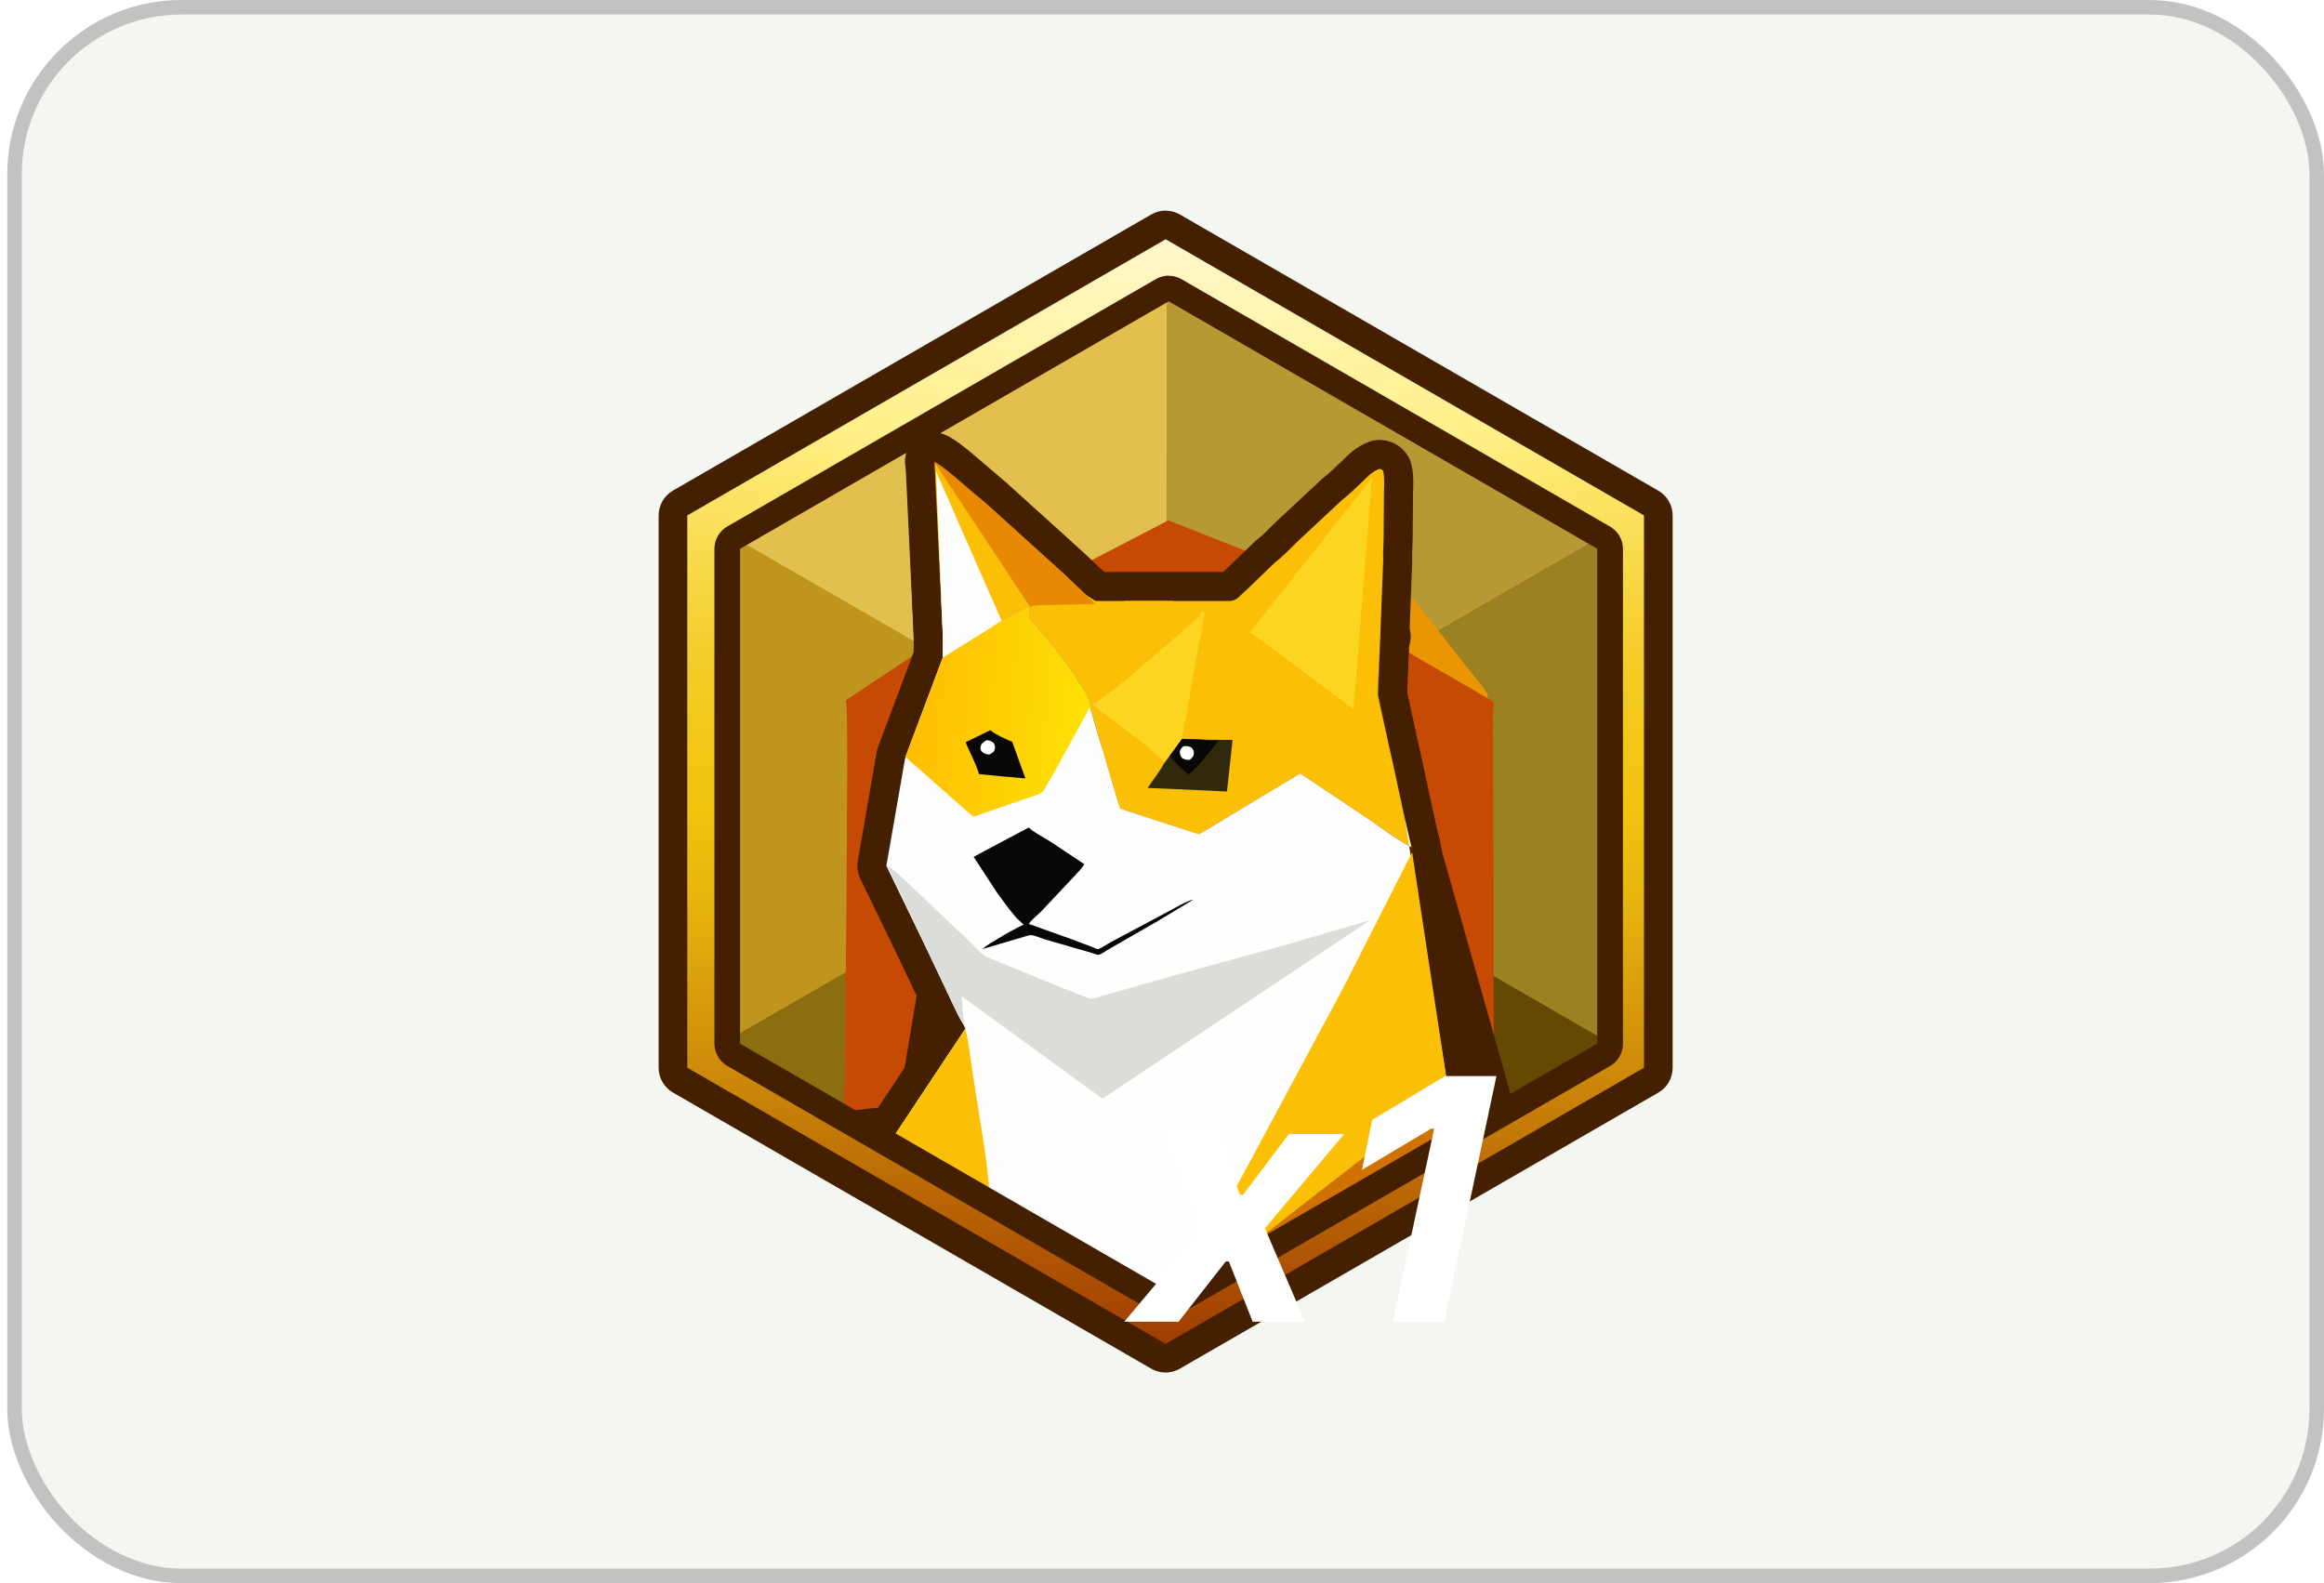 <svg width="160" height="109" viewBox="0 0 160 109" fill="none" xmlns="http://www.w3.org/2000/svg">
<rect x="1" y="0.5" width="158.5" height="108" rx="11.5" fill="#F4F6F1"/>
<rect x="1" y="0.5" width="158.5" height="108" rx="11.5" stroke="#C2C2C2"/>
<path d="M80.348 15.14L114.712 34.98V74.66L80.348 94.5L45.984 74.66V34.98L80.348 15.14Z" fill="url(#paint0_linear_68_5057)"/>
<path d="M80.311 18.98L80.311 54.18L49.825 36.58L80.311 18.98Z" fill="#E2C04F"/>
<path d="M80.311 54.18L49.825 71.78V36.58L80.311 54.18Z" fill="#BF951E"/>
<path d="M80.311 54.18L80.311 89.38L49.825 71.78L80.311 54.18Z" fill="#8A6E10"/>
<path d="M80.311 18.98L110.796 36.58L80.311 54.18V18.98Z" fill="#B69932"/>
<path d="M80.311 54.18L110.796 71.78L80.311 89.38V54.18Z" fill="#634902"/>
<path d="M80.311 54.18L110.796 36.58V71.78L80.311 54.18Z" fill="#9B8122"/>
<path d="M95.228 38.576C95.482 38.776 95.635 39.075 95.822 39.335L96.78 40.595L101.5 46.572C101.793 46.962 102.257 47.433 102.437 47.885L102.41 47.984L102.472 48.107L97.775 45.395L95.95 44.313C95.648 44.14 95.352 43.94 95.029 43.809L95.228 38.576Z" fill="#EB9503"/>
<path d="M80.431 35.829L87.783 38.723L85.707 40.688C85.329 41.047 84.899 41.55 84.445 41.792C84.065 41.995 83.383 42.133 82.952 42.138L82.684 42.122L75.418 41.578L73.282 39.548L80.431 35.829Z" fill="#C64904"/>
<path d="M64.906 43.783L64.905 45.287L62.335 52.114L61.815 55.188L61.199 58.344C61.15 58.584 60.94 59.219 60.984 59.441C60.994 59.493 61.039 59.531 61.066 59.575L61.902 61.33L64.078 65.924L65.608 69.167C65.833 69.619 66.051 70.125 66.338 70.539L66.451 70.85L61.554 78.221C60.996 78.215 58.447 78.402 58.117 78.697L58.034 78.574L58.146 74.784L58.157 74.705L58.284 61.498L58.331 52.548L58.317 49.851C58.309 49.322 58.325 48.775 58.236 48.252L58.262 48.195L64.906 43.783Z" fill="#C64904"/>
<path d="M95.03 43.809C95.352 43.94 95.649 44.14 95.95 44.314L97.775 45.395L102.472 48.107L102.818 48.344L102.844 48.423C102.777 48.957 102.798 49.509 102.796 50.047L102.797 52.691L102.832 61.07L102.851 74.346L102.853 75.445L102.848 77.772L102.84 78.439L102.766 78.812L99.675 75.193C99.514 74.568 99.455 73.898 99.368 73.259L98.98 70.595L97.22 58.678C97.222 58.553 97.2 58.453 97.175 58.333C96.962 57.718 96.855 57.002 96.714 56.363L95.868 52.439L95.142 49.179C95.049 48.746 94.904 48.27 94.869 47.832C94.828 47.315 94.892 46.766 94.919 46.248L95.03 43.809Z" fill="#C64904"/>
<path d="M61.904 77.284C61.795 77.243 61.681 77.222 61.565 77.221C61.227 77.217 60.404 77.267 59.64 77.352C59.253 77.395 58.853 77.45 58.518 77.517C58.352 77.55 58.181 77.591 58.026 77.641C57.912 77.678 57.659 77.765 57.45 77.953C57.206 78.172 57.084 78.496 57.125 78.822C57.166 79.147 57.363 79.432 57.654 79.584L63.616 82.699L63.636 82.709L73.443 87.558L73.444 87.558L77.414 89.526L77.414 89.526L77.421 89.529L79.032 90.314C79.043 90.319 79.054 90.324 79.065 90.329C79.09 90.34 79.119 90.354 79.153 90.369C79.364 90.467 79.743 90.642 80.14 90.702C80.607 90.773 81.061 90.506 81.226 90.062C81.391 89.619 81.223 89.121 80.823 88.868L68.645 81.175C68.635 81.169 68.625 81.163 68.614 81.156L64.478 78.75L64.476 78.748L62.992 77.875C62.954 77.852 62.907 77.822 62.854 77.789C62.621 77.643 62.261 77.417 61.904 77.284ZM58.612 79.555C58.612 79.555 58.617 79.553 58.628 79.549C58.618 79.553 58.613 79.555 58.612 79.555Z" fill="#D07202" stroke="#441F00" stroke-width="2" stroke-linejoin="round"/>
<path d="M69.844 43.452C69.934 43.396 70.025 43.339 70.117 43.284C70.155 43.335 70.192 43.382 70.224 43.421C70.292 43.502 70.39 43.612 70.432 43.657C70.441 43.667 70.447 43.674 70.449 43.677C70.45 43.677 70.45 43.677 70.45 43.678L71.365 44.726C72.165 45.683 72.885 46.693 73.557 47.76L73.557 47.76C73.587 47.807 73.616 47.853 73.645 47.898C73.752 48.066 73.85 48.22 73.934 48.385C73.985 48.483 74.015 48.558 74.031 48.61C74.034 48.621 74.037 48.63 74.038 48.636C74.032 48.749 74.046 48.861 74.078 48.969L76.138 55.962C76.231 56.278 76.475 56.528 76.788 56.63L82.251 58.403C82.527 58.492 82.828 58.458 83.076 58.309L89.488 54.446L93.6 57.195C93.6 57.195 93.6 57.195 93.6 57.195C93.6 57.195 93.6 57.195 93.6 57.195C93.841 57.357 94.098 57.537 94.367 57.724C95.094 58.233 95.905 58.8 96.714 59.22C97.077 59.409 97.518 59.357 97.828 59.09C98.138 58.823 98.253 58.394 98.12 58.007C97.991 57.633 97.913 57.243 97.825 56.795C97.784 56.593 97.742 56.379 97.691 56.15C97.691 56.149 97.691 56.148 97.691 56.148L96.846 52.228L96.844 52.221L96.12 48.97C96.119 48.968 96.119 48.967 96.119 48.965C96.077 48.772 96.038 48.609 96.002 48.464C95.936 48.192 95.885 47.982 95.866 47.751C95.841 47.444 95.862 47.144 95.888 46.774C95.898 46.629 95.909 46.473 95.918 46.301L95.918 46.301L95.918 46.294L96.029 43.854L96.029 43.854L96.029 43.847L96.228 38.614C96.229 38.586 96.228 38.557 96.227 38.529C96.214 38.25 96.225 38.01 96.238 37.729C96.246 37.544 96.255 37.342 96.259 37.099L96.259 37.099L96.259 37.092L96.281 34.054L96.281 34.05C96.281 33.94 96.285 33.821 96.29 33.682L96.29 33.678C96.294 33.545 96.299 33.394 96.299 33.242C96.301 32.941 96.288 32.571 96.2 32.206C96.165 32.062 96.098 31.927 96.005 31.811C96.003 31.809 96.001 31.806 95.998 31.803C95.981 31.781 95.944 31.735 95.911 31.698C95.863 31.645 95.773 31.551 95.635 31.468C95.495 31.383 95.365 31.346 95.283 31.328C95.221 31.314 95.156 31.304 95.124 31.299L95.116 31.298C94.953 31.273 94.786 31.289 94.631 31.344C93.946 31.587 93.455 32.085 93.144 32.4C93.09 32.454 93.041 32.503 92.998 32.545L92.998 32.545C92.574 32.952 92.173 33.326 91.749 33.665C91.728 33.681 91.709 33.697 91.69 33.715L88.635 36.564L88.624 36.574C88.46 36.732 88.309 36.882 88.166 37.025C87.821 37.369 87.519 37.669 87.182 37.924C87.15 37.948 87.119 37.974 87.09 38.002L84.621 40.38H75.714L73.546 39.01L65.02 31.082C64.722 30.806 64.287 30.737 63.918 30.908C63.549 31.079 63.321 31.456 63.34 31.862L63.907 43.807L63.906 45.286C63.906 45.65 64.102 45.984 64.42 46.161C64.737 46.337 65.126 46.328 65.434 46.136L68.632 44.147C68.762 44.068 68.9 43.972 69.006 43.899C69.038 43.877 69.068 43.856 69.093 43.839C69.19 43.773 69.261 43.729 69.318 43.698C69.423 43.668 69.584 43.613 69.752 43.509L69.753 43.509C69.783 43.49 69.814 43.471 69.844 43.452Z" fill="#FBBF05" stroke="#441F00" stroke-width="2" stroke-linejoin="round"/>
<path d="M81.407 49.873C81.076 49.861 80.761 50.013 80.565 50.28L79.708 51.446L79.708 51.446L79.366 51.911C79.337 51.95 79.312 51.99 79.289 52.032C79.08 52.423 78.821 52.785 78.528 53.196C78.418 53.349 78.305 53.508 78.187 53.678C77.98 53.977 77.951 54.365 78.112 54.691C78.274 55.017 78.6 55.23 78.963 55.246L84.427 55.494C84.954 55.518 85.409 55.129 85.466 54.604L85.855 51.057C85.886 50.776 85.797 50.495 85.609 50.284C85.422 50.072 85.153 49.95 84.871 49.948L82.897 49.929L81.407 49.873Z" fill="#30290B" stroke="#441F00" stroke-width="2" stroke-linejoin="round"/>
<path d="M81.408 49.873C81.077 49.861 80.761 50.013 80.565 50.28L79.708 51.446C79.419 51.84 79.456 52.384 79.796 52.735L79.981 52.926C80.359 53.371 80.761 53.743 81.189 54.091C81.533 54.37 82.02 54.39 82.385 54.139C82.921 53.772 83.321 53.285 83.624 52.917C83.656 52.878 83.688 52.84 83.718 52.804L83.718 52.804C83.761 52.752 83.806 52.698 83.852 52.644C84.125 52.317 84.437 51.944 84.708 51.541C84.915 51.235 84.936 50.839 84.761 50.512C84.587 50.185 84.247 49.982 83.877 49.983C83.787 49.983 83.687 49.988 83.61 49.992L83.603 49.992L83.602 49.992C83.514 49.996 83.439 50 83.366 50.002C83.316 50.003 83.278 50.002 83.249 50.001C83.142 49.958 83.028 49.933 82.911 49.929L81.408 49.873ZM83.198 49.997C83.198 49.997 83.2 49.997 83.204 49.998C83.2 49.998 83.198 49.997 83.198 49.997Z" fill="#080706" stroke="#441F00" stroke-width="2" stroke-linejoin="round"/>
<path d="M80.791 50.652C80.98 50.47 81.234 50.37 81.496 50.373C81.501 50.373 81.507 50.373 81.517 50.373C81.582 50.373 81.764 50.372 81.926 50.395C82.137 50.425 82.461 50.51 82.743 50.779L80.791 50.652ZM80.791 50.652C80.789 50.653 80.786 50.656 80.782 50.66C80.709 50.721 80.266 51.097 80.231 51.715L80.231 51.715C80.219 51.923 80.253 52.13 80.315 52.312C80.375 52.488 80.49 52.723 80.707 52.917L80.707 52.917C81.151 53.315 81.696 53.327 81.936 53.32C82.17 53.313 82.394 53.224 82.569 53.069C82.572 53.067 82.576 53.064 82.582 53.059C82.674 52.986 83.146 52.605 83.188 51.968L83.188 51.968M80.791 50.652L83.188 51.968M83.188 51.968C83.198 51.824 83.198 51.614 83.125 51.382M83.188 51.968L83.125 51.382M81.193 51.836L81.23 51.838C81.228 51.816 81.228 51.793 81.229 51.772C81.233 51.708 81.25 51.654 81.276 51.606L81.262 51.591C81.255 51.605 81.248 51.62 81.241 51.636C81.223 51.678 81.209 51.724 81.201 51.77C81.201 51.77 81.201 51.77 81.201 51.77L81.193 51.836ZM81.193 51.836C81.193 51.836 81.193 51.835 81.193 51.835L81.193 51.836ZM83.125 51.382C83.046 51.134 82.907 50.936 82.743 50.779L83.125 51.382ZM81.472 52.24L81.471 52.309C81.437 52.289 81.4 52.261 81.362 52.226C81.362 52.226 81.362 52.226 81.362 52.226C81.356 52.221 81.35 52.214 81.344 52.207C81.344 52.207 81.344 52.207 81.344 52.207C81.303 52.163 81.251 52.088 81.218 51.986C81.194 51.909 81.192 51.851 81.193 51.836L81.23 51.839C81.24 51.96 81.29 52.097 81.374 52.173C81.382 52.179 81.389 52.185 81.396 52.191C81.396 52.191 81.396 52.191 81.396 52.191C81.42 52.21 81.446 52.226 81.472 52.24ZM81.193 51.835C81.193 51.833 81.193 51.832 81.193 51.832L81.193 51.835ZM82.159 52.076L82.145 52.062C82.17 52.015 82.186 51.962 82.19 51.902C82.192 51.876 82.193 51.851 82.193 51.827L82.228 51.828C82.226 51.853 82.223 51.878 82.218 51.904C82.218 51.904 82.218 51.904 82.218 51.904C82.211 51.942 82.2 51.981 82.185 52.02C82.176 52.04 82.168 52.059 82.159 52.076ZM82.228 51.828L82.193 51.827C82.191 51.699 82.156 51.601 82.053 51.503C82.038 51.489 82.023 51.477 82.008 51.466L82.042 51.428C82.058 51.442 82.072 51.456 82.085 51.469L82.053 51.503L82.085 51.469C82.168 51.558 82.198 51.638 82.207 51.665C82.221 51.703 82.232 51.755 82.228 51.828ZM82.042 51.428L82.008 51.466C81.969 51.439 81.926 51.419 81.88 51.406L81.878 51.33C81.915 51.342 81.977 51.369 82.042 51.428Z" fill="#FEFEFE" stroke="#441F00" stroke-width="2" stroke-linejoin="round"/>
<path d="M70.072 42.321C70.329 42.71 70.82 42.87 71.256 42.707C71.255 42.707 71.288 42.696 71.371 42.685C71.45 42.675 71.548 42.668 71.665 42.664C71.782 42.661 71.904 42.661 72.034 42.661C72.043 42.661 72.053 42.661 72.063 42.661C72.178 42.662 72.306 42.662 72.422 42.659C72.422 42.659 72.422 42.659 72.423 42.659L75.447 42.578C75.851 42.567 76.209 42.314 76.353 41.936C76.498 41.559 76.402 41.132 76.109 40.853L73.973 38.823L73.955 38.806L68.678 34.031C68.671 34.024 68.664 34.018 68.657 34.012L66.241 31.948C66.233 31.941 66.225 31.934 66.216 31.927C66.166 31.887 66.112 31.843 66.055 31.797C65.712 31.517 65.254 31.145 64.76 30.891C64.356 30.683 63.862 30.774 63.558 31.113C63.255 31.451 63.218 31.952 63.468 32.331L70.072 42.321Z" fill="#E78A02" stroke="#441F00" stroke-width="2" stroke-linejoin="round"/>
<path d="M63.445 32.5L63.907 43.804L63.906 45.286C63.906 45.65 64.103 45.984 64.42 46.161C64.737 46.337 65.126 46.328 65.434 46.136L68.632 44.147C68.762 44.068 68.901 43.972 69.006 43.899C69.039 43.877 69.068 43.856 69.093 43.84C69.225 43.75 69.308 43.7 69.374 43.671C69.876 43.448 70.104 42.86 69.883 42.355L65.36 32.057C65.167 31.616 64.687 31.376 64.219 31.485C63.751 31.593 63.425 32.019 63.445 32.5Z" fill="#FEFEFE" stroke="#441F00" stroke-width="2" stroke-linejoin="round"/>
<path d="M82.746 41.124C82.271 41.095 81.843 41.405 81.72 41.861C81.689 41.89 81.654 41.92 81.613 41.954C81.607 41.959 81.601 41.965 81.594 41.97C81.558 42.001 81.515 42.037 81.476 42.072L80.424 42.978C80.424 42.978 80.424 42.979 80.424 42.979C80.036 43.312 79.653 43.646 79.272 43.978C77.75 45.306 76.261 46.603 74.656 47.712C74.393 47.894 74.233 48.191 74.225 48.511C74.217 48.831 74.363 49.135 74.617 49.329L76.56 50.817L76.574 50.828C76.698 50.92 76.821 51.01 76.942 51.098C77.833 51.752 78.623 52.332 79.33 53.061C79.341 53.072 79.353 53.084 79.364 53.094C79.543 53.339 79.825 53.49 80.13 53.503C80.462 53.517 80.78 53.364 80.977 53.097L81.319 52.631L81.32 52.631L82.177 51.465C82.267 51.342 82.328 51.201 82.355 51.051L83.937 42.316C83.988 42.035 83.916 41.745 83.74 41.52C83.563 41.295 83.299 41.157 83.013 41.14L82.746 41.124Z" fill="#FBD522" stroke="#441F00" stroke-width="2" stroke-linejoin="round"/>
<path d="M95.453 32.98C95.488 32.541 95.231 32.13 94.821 31.969C94.411 31.808 93.944 31.935 93.671 32.28L85.277 42.907C85.109 43.119 85.034 43.391 85.07 43.659C85.106 43.927 85.249 44.17 85.467 44.331L88.622 46.663L88.624 46.665L92.591 49.616C92.883 49.833 93.27 49.875 93.601 49.724C93.933 49.574 94.156 49.256 94.185 48.893L95.453 32.98Z" fill="#FBD522" stroke="#441F00" stroke-width="2" stroke-linejoin="round"/>
<path d="M68.561 41.844C68.608 41.823 68.656 41.806 68.706 41.792L68.725 41.787L68.74 41.783L68.741 41.783C68.756 41.774 68.77 41.765 68.785 41.755C68.996 41.625 69.268 41.455 69.548 41.304C69.857 41.136 70.251 40.947 70.651 40.859C70.954 40.792 71.272 40.87 71.51 41.07C71.747 41.27 71.879 41.57 71.865 41.88C71.861 41.961 71.852 42.048 71.846 42.106C71.844 42.122 71.842 42.138 71.84 42.153C71.838 42.178 71.835 42.201 71.833 42.224C71.839 42.231 71.846 42.238 71.852 42.246L71.902 42.301C71.918 42.319 71.937 42.34 71.954 42.36L71.956 42.361L72.879 43.419L72.892 43.434C73.762 44.473 74.536 45.56 75.25 46.694C75.267 46.721 75.287 46.752 75.309 46.788C75.418 46.957 75.582 47.214 75.715 47.473C75.838 47.714 76.016 48.106 76.038 48.544L77.908 54.891L82.435 56.36L89 52.405C89.332 52.205 89.75 52.215 90.072 52.43L94.712 55.533L94.712 55.533C95.031 55.746 95.333 55.958 95.627 56.163C95.659 56.186 95.691 56.208 95.723 56.231C95.778 55.816 96.091 55.467 96.522 55.382C97.05 55.278 97.566 55.611 97.688 56.136L98.149 58.105C98.197 58.31 98.178 58.52 98.102 58.707L100.686 74.854L102.919 77.366L103.275 77.538C103.625 77.706 103.845 78.062 103.841 78.45C103.84 78.479 103.841 78.501 103.842 78.54C103.843 78.56 103.844 78.584 103.845 78.615C103.847 78.689 103.849 78.806 103.836 78.935C103.807 79.227 103.698 79.59 103.375 79.902L103.374 79.902C102.991 80.27 102.511 80.487 102.208 80.619L81.536 90.547C81.427 90.6 81.31 90.631 81.193 90.642C80.86 90.924 80.377 90.96 80.004 90.72L79.755 90.559L79.747 90.554L67.593 82.876L63.468 80.476L63.464 80.473L61.975 79.597L61.97 79.594C61.839 79.515 61.622 79.395 61.427 79.288C61.332 79.237 61.246 79.19 61.184 79.156L61.11 79.117L61.09 79.107L61.086 79.104L61.084 79.103L61.084 79.103L61.084 79.103L61.084 79.103L61.555 78.221C61.555 78.221 62.119 78.522 62.433 78.706L68.561 41.844ZM68.561 41.844C68.326 41.949 68.121 42.082 67.97 42.184C67.913 42.223 67.865 42.256 67.823 42.285C67.733 42.347 67.667 42.393 67.591 42.439L67.591 42.439L67.58 42.446L64.378 44.438C64.19 44.555 64.046 44.73 63.969 44.937L61.367 51.91C61.346 51.968 61.33 52.028 61.319 52.089L60.039 59.449C60.003 59.655 60.033 59.868 60.125 60.057M68.561 41.844L60.125 60.057M60.125 60.057L65.315 70.743L60.125 60.057Z" fill="#FEFEFE" stroke="#441F00" stroke-width="2" stroke-linejoin="round"/>
<path d="M70.352 56.094C70.727 55.895 71.186 55.953 71.499 56.241C71.621 56.353 71.793 56.471 72.033 56.614C72.1 56.653 72.18 56.7 72.266 56.75C72.442 56.851 72.643 56.967 72.806 57.072L72.821 57.081L75.203 58.666C75.623 58.945 75.769 59.494 75.544 59.945C75.414 60.205 75.232 60.423 75.102 60.569C75.037 60.642 74.97 60.713 74.915 60.772L74.906 60.781C74.846 60.846 74.801 60.894 74.763 60.937C74.755 60.946 74.747 60.955 74.739 60.963L72.638 63.198L74.11 63.724L74.126 63.73L75.526 64.258C75.527 64.258 75.527 64.259 75.528 64.259L75.528 64.259L75.524 64.271C75.529 64.268 75.533 64.265 75.538 64.263M70.352 56.094L69.171 65.515C69.7 65.192 70.207 64.902 70.737 64.643L70.912 64.705L71.098 65.364C71.004 65.391 70.936 65.387 70.917 65.385M70.352 56.094L66.561 58.109C66.313 58.241 66.132 58.471 66.062 58.743C65.992 59.015 66.039 59.303 66.193 59.538L67.794 61.995C67.803 62.008 67.813 62.022 67.822 62.035L67.831 62.047C68.141 62.475 68.478 62.941 68.836 63.389M70.352 56.094L68.836 63.389M75.538 64.263C75.566 64.273 75.592 64.284 75.61 64.292C75.632 64.302 75.654 64.311 75.673 64.32C75.681 64.323 75.688 64.326 75.695 64.329C75.725 64.343 75.749 64.354 75.774 64.364C75.788 64.37 75.799 64.375 75.807 64.378C75.813 64.38 75.816 64.381 75.816 64.381C75.816 64.381 75.815 64.381 75.814 64.381L75.814 64.381C75.812 64.38 75.796 64.375 75.77 64.369C75.756 64.365 75.735 64.361 75.709 64.357C75.683 64.354 75.644 64.35 75.596 64.349L75.593 64.636C75.602 64.631 75.61 64.625 75.619 64.62L75.621 64.618C75.671 64.586 75.746 64.539 75.814 64.501L76.171 64.295L76.177 64.292L79.183 62.566L80.033 62.053L80.041 62.048L81.661 61.071L82.178 61.927L82.42 62.897C82.241 62.941 82.022 63.036 81.743 63.182C81.611 63.252 81.477 63.326 81.334 63.406L81.324 63.411C81.183 63.49 81.029 63.575 80.878 63.654L80.082 64.077L80.068 64.085L76.958 65.741C76.954 65.743 76.942 65.75 76.919 65.764C76.891 65.781 76.858 65.801 76.817 65.826L76.804 65.834C76.754 65.865 76.694 65.901 76.632 65.938C76.63 65.94 76.627 65.942 76.624 65.943C76.594 65.962 76.563 65.98 76.532 65.998C76.432 66.057 76.315 66.124 76.207 66.178C76.154 66.205 76.086 66.237 76.013 66.266C76.011 66.266 76.01 66.266 76.008 66.267C75.974 66.281 75.853 66.327 75.695 66.344C75.694 66.344 75.694 66.344 75.694 66.344C75.657 66.347 75.618 66.349 75.578 66.349L75.577 66.349C75.466 66.348 75.375 66.33 75.325 66.319C75.269 66.306 75.219 66.291 75.182 66.278C75.109 66.254 75.04 66.225 74.991 66.205C74.964 66.193 74.937 66.181 74.913 66.171C74.911 66.17 74.909 66.169 74.906 66.168C74.895 66.163 74.884 66.158 74.875 66.154C74.869 66.151 74.864 66.149 74.859 66.147C74.83 66.133 74.819 66.129 74.819 66.129L73.429 65.605L71.792 65.02L71.79 65.019L70.916 64.707L71.109 65.361L70.976 65.4M75.538 64.263C75.615 64.217 75.692 64.17 75.765 64.125L75.775 64.119L75.787 64.112C75.855 64.071 75.941 64.018 76.001 63.985L76.01 63.98L76.01 63.98L79.943 61.885L79.954 61.88L79.954 61.88C80.076 61.817 80.204 61.746 80.351 61.664L80.369 61.654C80.506 61.578 80.659 61.492 80.815 61.411C81.133 61.244 81.521 61.06 81.936 60.956C82.416 60.837 82.911 61.086 83.101 61.543C83.291 62 83.118 62.527 82.695 62.783L80.207 64.284L80.188 64.295L76.804 66.238L76.792 66.245C76.792 66.245 76.785 66.249 76.767 66.26C76.749 66.271 76.727 66.285 76.698 66.304C76.69 66.309 76.682 66.314 76.674 66.32C76.623 66.352 76.557 66.394 76.493 66.434C76.418 66.479 76.323 66.536 76.225 66.584C76.175 66.609 76.112 66.638 76.041 66.663C75.978 66.687 75.868 66.722 75.734 66.735L75.733 66.735C75.609 66.748 75.504 66.737 75.448 66.729C75.383 66.72 75.325 66.708 75.281 66.697C75.192 66.675 75.107 66.648 75.043 66.627C74.989 66.609 74.934 66.59 74.892 66.575C74.883 66.572 74.875 66.569 74.867 66.566C74.822 66.55 74.806 66.546 74.807 66.546C74.807 66.546 74.807 66.546 74.808 66.546L74.798 66.543L74.798 66.543L71.617 65.626L71.611 65.624L71.611 65.624C71.497 65.591 71.378 65.545 71.294 65.513L71.289 65.511L71.277 65.507C71.184 65.472 71.112 65.444 71.041 65.42C71.016 65.412 70.994 65.405 70.976 65.4M75.538 64.263L68.836 63.389M70.976 65.4C70.945 65.391 70.926 65.387 70.917 65.385M70.976 65.4L67.921 66.303C67.475 66.435 66.996 66.241 66.767 65.835C66.538 65.43 66.619 64.92 66.963 64.606C67.292 64.305 67.689 64.07 67.974 63.901C68.03 63.867 68.082 63.837 68.128 63.808L68.128 63.808C68.362 63.665 68.597 63.525 68.836 63.389M70.917 65.385C70.917 65.385 70.916 65.385 70.915 65.385L70.917 65.385Z" fill="#080706" stroke="#441F00" stroke-width="2" stroke-linejoin="round"/>
<path d="M67.401 70.538C67.281 70.174 66.965 69.91 66.585 69.859C66.206 69.808 65.83 69.978 65.618 70.297L60.722 77.668C60.553 77.922 60.509 78.239 60.603 78.53C60.698 78.82 60.919 79.051 61.206 79.158C61.355 79.213 61.475 79.288 61.667 79.408C61.751 79.461 61.849 79.522 61.97 79.593L61.97 79.593L61.975 79.597L63.463 80.473L63.463 80.473L63.468 80.476L67.608 82.885C67.929 83.072 68.326 83.066 68.64 82.869C68.955 82.673 69.135 82.319 69.109 81.95C68.977 80.096 68.668 78.206 68.371 76.388C68.269 75.766 68.169 75.152 68.077 74.551L67.733 72.222L67.733 72.22C67.722 72.151 67.712 72.077 67.701 71.999C67.641 71.575 67.566 71.038 67.401 70.538Z" fill="#FBBF05" stroke="#441F00" stroke-width="2" stroke-linejoin="round"/>
<path d="M68.561 41.844C68.608 41.823 68.656 41.806 68.706 41.792L68.724 41.787L68.74 41.783L68.741 41.783C68.755 41.774 68.77 41.765 68.785 41.755C68.995 41.625 69.268 41.455 69.547 41.304C69.856 41.136 70.251 40.947 70.651 40.859C70.954 40.792 71.272 40.87 71.509 41.07C71.747 41.27 71.878 41.57 71.864 41.88C71.861 41.961 71.852 42.048 71.845 42.106C71.843 42.122 71.842 42.138 71.84 42.153C71.837 42.178 71.835 42.201 71.832 42.224C71.839 42.231 71.845 42.238 71.852 42.246L71.902 42.301C71.918 42.319 71.936 42.34 71.954 42.36L71.956 42.361L72.878 43.419L72.891 43.434C73.761 44.473 74.536 45.56 75.249 46.694L68.561 41.844ZM68.561 41.844C68.325 41.949 68.121 42.082 67.97 42.184C67.913 42.223 67.865 42.256 67.823 42.285C67.733 42.347 67.666 42.393 67.59 42.439L67.59 42.439L67.58 42.446L64.377 44.438C64.191 44.554 64.047 44.729 63.97 44.934L61.399 51.762C61.253 52.151 61.362 52.589 61.673 52.864L66.345 56.989C66.615 57.228 66.993 57.303 67.334 57.184L70.915 55.944L70.915 55.945M68.561 41.844L70.915 55.945M76.033 48.773C76.021 48.916 75.978 49.055 75.907 49.181C75.83 49.315 75.616 49.71 75.329 50.239C75.018 50.813 74.621 51.544 74.221 52.274C73.842 52.966 73.463 53.65 73.164 54.171C73.016 54.43 72.882 54.657 72.776 54.828C72.724 54.911 72.672 54.993 72.623 55.062C72.6 55.095 72.568 55.138 72.532 55.182C72.532 55.182 72.531 55.183 72.53 55.184C72.511 55.207 72.416 55.323 72.268 55.415L76.033 48.773ZM76.033 48.773C76.079 48.244 75.859 47.756 75.715 47.473M76.033 48.773L75.715 47.473M70.915 55.945L70.925 55.941M70.915 55.945L70.925 55.941M70.925 55.941C71.018 55.908 71.092 55.885 71.182 55.857M70.925 55.941L71.182 55.857M75.715 47.473C75.582 47.214 75.417 46.957 75.309 46.788M75.715 47.473L75.309 46.788M75.309 46.788C75.286 46.752 75.266 46.721 75.249 46.694L75.309 46.788ZM71.182 55.857C71.263 55.832 71.358 55.803 71.493 55.758M71.182 55.857L71.493 55.758M71.493 55.758C71.708 55.686 72.007 55.579 72.268 55.415L71.493 55.758Z" fill="url(#paint1_linear_68_5057)" stroke="#441F00" stroke-width="2" stroke-linejoin="round"/>
<path d="M68.816 49.501C68.515 49.254 68.097 49.205 67.746 49.376L66.045 50.202C65.579 50.429 65.363 50.974 65.548 51.458C65.674 51.788 65.831 52.121 65.968 52.415C66 52.483 66.031 52.55 66.061 52.613C66.227 52.972 66.357 53.276 66.437 53.565C66.548 53.962 66.891 54.251 67.302 54.292L68.871 54.448L68.885 54.45L70.511 54.587C70.85 54.616 71.181 54.47 71.389 54.199C71.596 53.929 71.651 53.572 71.536 53.251L70.625 50.728C70.527 50.456 70.317 50.24 70.047 50.135L69.99 50.113C69.532 49.928 69.066 49.705 68.816 49.501Z" fill="#080706" stroke="#441F00" stroke-width="2" stroke-linejoin="round"/>
<path d="M67.447 50.089C67.633 49.985 67.848 49.943 68.06 49.969C68.185 49.985 68.392 50.011 68.607 50.104C68.841 50.204 69.007 50.346 69.133 50.468C69.24 50.573 69.323 50.701 69.375 50.842C69.376 50.846 69.378 50.851 69.38 50.856C69.407 50.929 69.468 51.096 69.492 51.284C69.523 51.526 69.493 51.766 69.401 52.002L67.447 50.089ZM67.447 50.089C67.44 50.093 67.431 50.098 67.421 50.103M67.447 50.089L67.421 50.103M68.562 52.842C68.383 52.935 68.18 52.972 67.98 52.948C67.832 52.93 67.629 52.898 67.416 52.808C67.186 52.712 67.002 52.575 66.843 52.413C66.747 52.316 66.671 52.199 66.622 52.071C66.561 51.914 66.43 51.566 66.552 51.119L68.562 52.842ZM68.562 52.842C68.564 52.841 68.567 52.84 68.573 52.837M68.562 52.842L68.573 52.837M68.469 51.641L68.481 51.646C68.466 51.702 68.441 51.753 68.411 51.798C68.41 51.8 68.409 51.801 68.408 51.803L68.389 51.769C68.422 51.734 68.449 51.692 68.469 51.641ZM68.469 51.641L68.481 51.646C68.481 51.645 68.482 51.645 68.482 51.644C68.482 51.644 68.482 51.644 68.482 51.644C68.491 51.61 68.499 51.569 68.501 51.522C68.501 51.517 68.501 51.512 68.502 51.507C68.498 51.549 68.487 51.592 68.469 51.64C68.469 51.64 68.469 51.64 68.469 51.64C68.469 51.641 68.469 51.641 68.469 51.641ZM67.517 51.382C67.526 51.347 67.539 51.316 67.554 51.287C67.554 51.287 67.554 51.287 67.554 51.286C67.585 51.228 67.626 51.178 67.674 51.135L67.652 51.093C67.645 51.1 67.639 51.108 67.632 51.116C67.592 51.166 67.559 51.221 67.536 51.28C67.536 51.28 67.536 51.28 67.536 51.28C67.536 51.28 67.536 51.28 67.536 51.28C67.528 51.301 67.517 51.335 67.51 51.38L67.517 51.382ZM67.517 51.382L67.51 51.38C67.51 51.385 67.509 51.39 67.508 51.395C67.506 51.414 67.504 51.433 67.504 51.452C67.506 51.429 67.51 51.406 67.517 51.382ZM68.573 52.837C68.659 52.798 69.183 52.565 69.401 52.003L68.573 52.837ZM67.421 50.103C67.257 50.192 66.725 50.482 66.552 51.119L67.421 50.103ZM67.82 51.893L67.814 51.94C67.797 51.932 67.781 51.924 67.766 51.915C67.755 51.91 67.747 51.904 67.74 51.899L67.768 51.87C67.785 51.879 67.802 51.886 67.82 51.893ZM68.267 51.009L68.24 51.036C68.231 51.031 68.222 51.027 68.214 51.023L68.219 50.978C68.231 50.985 68.243 50.992 68.253 50.999C68.259 51.003 68.264 51.007 68.267 51.009Z" fill="#FEFEFE" stroke="#441F00" stroke-width="2" stroke-linejoin="round"/>
<path d="M61.546 58.697C61.166 58.49 60.695 58.551 60.38 58.849C60.065 59.147 59.978 59.614 60.165 60.005L60.999 61.758L61 61.76L63.174 66.35L63.175 66.352L64.704 69.594L64.714 69.614C64.753 69.692 64.795 69.78 64.841 69.875C65.017 70.243 65.246 70.717 65.516 71.108C65.742 71.434 66.139 71.596 66.529 71.521C66.918 71.445 67.226 71.147 67.314 70.76C67.322 70.722 67.33 70.685 67.335 70.648L75.312 76.453C75.65 76.699 76.106 76.708 76.455 76.476L94.892 64.185C95.303 63.911 95.452 63.378 95.244 62.93C95.035 62.483 94.531 62.255 94.057 62.393L88.359 64.058L81.174 66.033L81.174 66.033L81.167 66.035L75.691 67.578C75.602 67.602 75.511 67.631 75.442 67.653C75.415 67.662 75.391 67.67 75.368 67.678C75.318 67.694 75.274 67.709 75.227 67.724C75.204 67.731 75.184 67.737 75.165 67.742C75.156 67.739 75.147 67.734 75.136 67.73L75.132 67.728C75.113 67.72 75.089 67.71 75.066 67.701C75.046 67.693 75.022 67.683 74.995 67.673L73.646 67.15L68.333 64.966C68.306 64.954 68.272 64.933 68.213 64.879C68.179 64.847 68.14 64.809 68.088 64.754C68.077 64.743 68.064 64.73 68.051 64.716C68.008 64.672 67.955 64.616 67.903 64.564L67.9 64.561L67.031 63.702L67.014 63.685L63.904 60.75L63.904 60.75L63.902 60.748L62.575 59.503L62.561 59.491C62.535 59.467 62.505 59.439 62.472 59.409C62.258 59.212 61.925 58.904 61.546 58.697ZM75.06 67.769C75.06 67.769 75.061 67.769 75.063 67.768L75.06 67.769Z" fill="#DCDCD8" stroke="#441F00" stroke-width="2" stroke-linejoin="round"/>
<path d="M94.031 43.765L94.031 43.764L94.128 43.768L94.031 43.765ZM94.031 43.765C94.031 43.766 94.031 43.767 94.031 43.769L94.015 44.121M94.031 43.765L103.841 78.45M94.015 44.121C94.012 44.114 94.009 44.106 94.006 44.099C93.988 44.05 93.97 43.987 93.958 43.914C93.946 43.841 93.94 43.752 93.95 43.652C93.961 43.551 93.987 43.444 94.036 43.337C94.085 43.23 94.151 43.138 94.226 43.06C94.299 42.984 94.377 42.928 94.447 42.887C94.517 42.847 94.582 42.821 94.636 42.803C94.691 42.785 94.74 42.775 94.779 42.768C94.857 42.755 94.922 42.754 94.963 42.754C95.007 42.755 95.043 42.758 95.07 42.762C95.096 42.765 95.119 42.769 95.137 42.772C95.171 42.779 95.199 42.786 95.217 42.791C95.236 42.796 95.252 42.801 95.264 42.805C95.287 42.813 95.307 42.82 95.32 42.825C95.345 42.835 95.368 42.844 95.383 42.851C95.416 42.865 95.448 42.881 95.476 42.894C95.504 42.908 95.537 42.924 95.568 42.941C95.583 42.949 95.604 42.961 95.628 42.975C95.639 42.982 95.657 42.993 95.678 43.007C95.688 43.014 95.702 43.024 95.718 43.035C95.733 43.047 95.756 43.064 95.782 43.088C95.796 43.1 95.814 43.115 95.833 43.135C95.852 43.154 95.877 43.181 95.905 43.215C95.931 43.248 95.971 43.301 96.008 43.372C96.028 43.409 96.049 43.455 96.069 43.51C96.088 43.565 96.107 43.635 96.117 43.716C96.128 43.798 96.13 43.895 96.112 44.001C96.096 44.104 96.063 44.208 96.011 44.307L95.874 47.745L96.638 51.294L96.845 52.222L96.846 52.228L96.846 52.228L97.691 56.148C97.691 56.148 97.692 56.149 97.692 56.15C97.742 56.38 97.785 56.593 97.825 56.795C97.833 56.837 97.841 56.877 97.849 56.917L97.966 57.458L98.137 58.059C98.143 58.082 98.149 58.105 98.154 58.128M94.015 44.121L93.921 46.199M94.015 44.121L93.921 46.199M98.154 58.128C98.159 58.152 98.163 58.177 98.166 58.202L98.211 58.537L98.219 58.593M98.154 58.128C98.155 58.134 98.156 58.14 98.158 58.147C98.178 58.244 98.212 58.401 98.219 58.593M98.154 58.128L101.941 76.374M98.219 58.593C98.221 58.624 98.221 58.656 98.221 58.688C98.219 58.842 98.182 58.993 98.112 59.13L97.479 60.378L99.745 75.3L101.344 77.22M98.219 58.593L100.691 74.874L101.941 76.374M101.344 77.22L102.849 77.772L102.841 78.439M101.344 77.22L102.113 76.58L101.941 76.374M101.344 77.22L101.689 76.281L101.941 76.374M102.841 78.439C102.84 78.49 102.842 78.541 102.843 78.591C102.85 78.809 102.857 79.012 102.681 79.181C102.436 79.418 102.101 79.575 101.792 79.709M102.841 78.439L103.841 78.45L103.841 78.45M102.841 78.439L103.841 78.45M101.792 79.709L82.09 89.172C82.066 89.211 82.042 89.249 82.02 89.286L82.016 89.291C81.961 89.381 81.911 89.462 81.864 89.543C81.766 89.71 81.709 89.828 81.68 89.911L81.141 89.725L81.076 89.703L81.036 89.689L81.022 89.815L80.938 90.612L80.792 90.597M101.792 79.709L102.19 80.626C102.196 80.624 102.202 80.621 102.208 80.619M101.792 79.709L102.225 80.611L102.208 80.619M80.792 90.597C80.752 90.583 80.712 90.567 80.673 90.549L80.634 90.53L80.613 90.52L80.641 90.462L81.013 89.681L80.734 89.585L80.796 89.007L80.67 88.745L80.832 88.667L80.84 88.59L80.964 88.603L81.247 88.468L80.456 88.008C80.415 88.078 80.368 88.153 80.313 88.243L80.311 88.246C80.258 88.332 80.198 88.431 80.138 88.532C80.022 88.73 79.884 88.984 79.789 89.258C79.69 89.546 79.727 89.864 79.89 90.121C80.054 90.378 80.326 90.547 80.629 90.579L80.792 90.597ZM80.792 90.597C81.036 90.676 81.302 90.66 81.536 90.547L102.208 80.619M102.208 80.619C102.511 80.487 102.991 80.27 103.374 79.902L103.375 79.902C103.698 79.591 103.807 79.227 103.836 78.935C103.849 78.806 103.847 78.689 103.845 78.615C103.844 78.584 103.843 78.56 103.842 78.54C103.841 78.502 103.84 78.479 103.841 78.45M82.466 86.539L81.383 88.402L81.247 88.468L80.457 88.007L81.596 86.047M82.466 86.539L85.99 80.107M82.466 86.539L81.602 86.036L81.596 86.047M82.466 86.539L81.59 86.058L81.596 86.047M85.99 80.107L92.553 67.874M85.99 80.107L85.113 79.626L91.667 67.411M85.99 80.107L85.109 79.634L81.596 86.047M92.553 67.874L96.442 60.212L96.232 58.828L96.229 58.809L96.196 58.559C96.191 58.544 96.187 58.529 96.182 58.515M92.553 67.874L91.672 67.401L91.667 67.411M92.553 67.874L91.662 67.422L91.667 67.411M96.182 58.515L96.185 58.508L96.033 57.974C96.033 57.973 96.032 57.972 96.032 57.971M96.182 58.515C96.126 58.339 96.077 58.155 96.032 57.971M96.182 58.515L91.667 67.411M96.032 57.971C96.027 57.951 96.022 57.931 96.018 57.91C96.016 57.904 96.014 57.897 96.013 57.89M96.032 57.971C96.026 57.951 96.022 57.931 96.017 57.911L96.013 57.89M96.013 57.89L95.873 57.243M96.013 57.89C95.961 57.67 95.915 57.45 95.873 57.243M95.873 57.243C95.86 57.175 95.847 57.11 95.834 57.045C95.8 56.875 95.769 56.717 95.738 56.579L95.737 56.574L95.737 56.574L94.892 52.653L94.684 51.722M95.873 57.243L94.684 51.722M94.684 51.722L94.183 49.393L94.181 49.384L93.892 48.042C93.883 47.999 93.876 47.956 93.873 47.912C93.905 48.308 94.017 48.773 94.099 49.11C94.125 49.218 94.148 49.313 94.164 49.388L94.164 49.388L94.166 49.397L94.684 51.722ZM93.873 47.912C93.87 47.872 93.869 47.832 93.87 47.792L93.934 46.204L93.921 46.203L93.921 46.199M93.873 47.912L94.016 44.126L93.934 46.196L93.921 46.196C93.921 46.197 93.921 46.198 93.921 46.199M93.873 47.912C93.835 47.441 93.871 46.922 93.9 46.514C93.908 46.399 93.916 46.293 93.921 46.199M93.873 47.912L93.921 46.199M96.119 48.966C96.078 48.772 96.038 48.609 96.002 48.464C95.941 48.214 95.893 48.016 95.871 47.806L96.119 48.966ZM94.662 44.712C94.655 44.71 94.648 44.708 94.643 44.706C94.624 44.7 94.61 44.695 94.603 44.692C94.602 44.692 94.601 44.691 94.6 44.691C94.599 44.69 94.598 44.69 94.597 44.689C94.59 44.685 94.577 44.677 94.561 44.666C94.556 44.663 94.55 44.659 94.544 44.654L94.662 44.712ZM95.862 47.69C95.844 47.404 95.864 47.119 95.888 46.774C95.898 46.629 95.909 46.473 95.918 46.301L95.918 46.301L95.918 46.294L96.008 44.312L95.862 47.69Z" fill="#FBBF05" stroke="#441F00" stroke-width="2" stroke-linejoin="round"/>
<path d="M100.437 74.544C100.09 74.138 99.485 74.076 99.063 74.403L89.757 81.623L89.756 81.624L83.841 86.228L81.744 87.826L80.846 88.476L80.846 88.476L80.836 88.483C80.823 88.493 80.808 88.503 80.776 88.525L80.758 88.537C80.721 88.563 80.668 88.601 80.612 88.643C80.521 88.713 80.323 88.87 80.182 89.11C80.04 89.352 80.006 89.642 80.088 89.91C80.17 90.178 80.361 90.4 80.614 90.52L80.674 90.549C80.947 90.679 81.264 90.678 81.537 90.547L102.208 80.619C102.511 80.487 102.992 80.27 103.375 79.902L103.375 79.902C103.699 79.59 103.807 79.227 103.836 78.935C103.849 78.806 103.847 78.689 103.845 78.615C103.844 78.584 103.844 78.56 103.843 78.54C103.842 78.501 103.841 78.479 103.841 78.45C103.847 77.933 103.459 77.498 102.946 77.444C102.934 77.443 102.922 77.442 102.91 77.441L100.437 74.544Z" fill="#D07202" stroke="#441F00" stroke-width="2" stroke-linejoin="round"/>
<path d="M61.555 78.221C61.882 78.343 62.182 78.556 62.482 78.735L63.971 79.611L68.111 82.021L80.288 89.713C80 89.67 79.735 89.532 79.47 89.415L77.859 88.63L73.887 86.662L64.079 81.813L58.117 78.697C58.447 78.402 60.996 78.215 61.555 78.221Z" fill="#D07202"/>
<path d="M64.907 43.783L64.339 31.815L72.933 39.806L75.424 41.38H85.024L87.784 38.723C88.325 38.314 88.826 37.767 89.317 37.295L92.372 34.446C92.835 34.078 93.263 33.676 93.69 33.266C94.093 32.881 94.423 32.479 94.966 32.287C95.13 32.312 95.122 32.311 95.228 32.441C95.346 32.932 95.283 33.537 95.281 34.047L95.259 37.084C95.252 37.578 95.205 38.085 95.228 38.576L95.03 43.809L94.919 46.248C94.892 46.766 94.828 47.315 94.869 47.831C94.904 48.27 95.049 48.746 95.142 49.179L95.868 52.439L96.714 56.363C96.855 57.002 96.962 57.718 97.175 58.333C96.132 57.791 95.135 57.019 94.156 56.364L89.516 53.262L82.56 57.452L77.097 55.679L75.037 48.687C75.076 48.232 74.642 47.607 74.403 47.227C73.71 46.125 72.962 45.075 72.125 44.076L71.202 43.019C71.102 42.905 70.871 42.667 70.834 42.533C70.791 42.376 70.858 42.013 70.865 41.836C70.346 41.95 69.688 42.373 69.226 42.658C69.139 42.712 69.065 42.731 68.967 42.758C68.666 42.891 68.392 43.123 68.108 43.295L64.906 45.287L64.907 43.783Z" fill="#FBBF05"/>
<path d="M81.37 50.873L82.874 50.928L84.861 50.948L84.472 54.495L79.009 54.247C79.4 53.684 79.848 53.108 80.171 52.504L80.513 52.039L81.37 50.873Z" fill="#30290B"/>
<path d="M81.371 50.873L82.874 50.928L82.917 50.952C83.141 51.043 83.625 50.983 83.879 50.983C83.598 51.399 83.269 51.779 82.949 52.165C82.602 52.582 82.271 53.004 81.819 53.315C81.417 52.988 81.056 52.651 80.723 52.254L80.514 52.039L81.371 50.873Z" fill="#080706"/>
<path d="M81.483 51.373C81.675 51.375 81.903 51.36 82.053 51.503C82.175 51.619 82.201 51.737 82.19 51.902C82.178 52.092 82.04 52.203 81.907 52.32C81.723 52.326 81.518 52.301 81.374 52.173C81.274 52.082 81.222 51.906 81.229 51.772C81.24 51.588 81.36 51.492 81.483 51.373Z" fill="#FEFEFE"/>
<path d="M70.906 41.77L64.303 31.78C64.764 32.017 65.187 32.384 65.591 32.708L68.007 34.772L73.284 39.548L75.42 41.578L72.394 41.659C71.968 41.671 71.293 41.625 70.906 41.77Z" fill="#E78A02"/>
<path d="M64.907 43.784L64.444 32.459L68.967 42.758C68.666 42.891 68.392 43.123 68.109 43.295L64.906 45.287L64.907 43.784Z" fill="#FEFEFE"/>
<path d="M82.686 42.122L82.953 42.138L81.371 50.873L80.514 52.039L80.171 52.504L80.122 52.424L80.047 52.364C79.172 51.462 78.18 50.77 77.168 50.023L75.225 48.535C77.289 47.109 79.176 45.371 81.076 43.736L82.133 42.825C82.287 42.689 82.524 42.508 82.636 42.339C82.661 42.3 82.674 42.173 82.686 42.122Z" fill="#FBD522"/>
<path d="M94.456 32.9L93.188 48.814L89.219 45.861L86.061 43.527L94.456 32.9Z" fill="#FBD522"/>
<path d="M68.967 42.758C69.065 42.731 69.139 42.712 69.227 42.659C69.688 42.373 70.347 41.95 70.866 41.836C70.858 42.013 70.791 42.376 70.835 42.534C70.872 42.667 71.103 42.905 71.202 43.019L72.125 44.077C72.962 45.075 73.71 46.125 74.403 47.227C74.643 47.607 75.076 48.232 75.037 48.687L77.097 55.679L82.561 57.452L89.516 53.262L94.156 56.364C95.135 57.019 96.132 57.791 97.175 58.333L96.715 56.363L99.744 75.3L102.304 78.18L102.841 78.439C102.838 78.714 102.897 78.974 102.681 79.181C102.436 79.417 102.101 79.575 101.792 79.709L81.103 89.646L81.043 89.618L80.734 89.585C80.677 89.694 80.633 89.791 80.546 89.879L80.289 89.713L68.111 82.021L63.971 79.611L62.482 78.735C62.183 78.556 61.555 78.221 61.555 78.221L66.464 70.82L61.024 59.62L62.304 52.26L64.906 45.287L68.109 43.295C68.392 43.123 68.666 42.891 68.967 42.758Z" fill="#FEFEFE"/>
<path d="M70.821 56.977C71.223 57.346 71.805 57.618 72.267 57.914L74.649 59.498C74.513 59.772 74.214 60.046 74.011 60.278L71.689 62.748C71.419 63.015 71.038 63.303 70.827 63.613L73.773 64.666L75.176 65.195C75.267 65.229 75.499 65.348 75.587 65.349C75.711 65.35 76.332 64.944 76.481 64.863L80.413 62.768C80.962 62.485 81.585 62.075 82.178 61.927L79.69 63.428L76.306 65.371C76.155 65.455 75.784 65.725 75.634 65.74C75.522 65.751 75.196 65.615 75.075 65.582L71.894 64.665C71.604 64.579 71.107 64.322 70.826 64.402L67.638 65.344C67.939 65.069 68.302 64.874 68.65 64.662C69.245 64.298 69.831 63.964 70.461 63.666C70.309 63.476 70.097 63.339 69.936 63.152C69.479 62.617 69.045 62.019 68.632 61.448L67.03 58.992L70.821 56.977Z" fill="#080706"/>
<path d="M66.451 70.85C66.612 71.338 66.668 71.861 66.744 72.368L67.088 74.699C67.455 77.114 67.938 79.585 68.111 82.021L63.971 79.611L62.482 78.735C62.182 78.556 61.882 78.343 61.555 78.221L66.451 70.85Z" fill="#FBBF05"/>
<path d="M68.967 42.758C69.065 42.731 69.139 42.712 69.226 42.659C69.688 42.373 70.346 41.95 70.865 41.836C70.858 42.013 70.791 42.376 70.834 42.534C70.871 42.667 71.102 42.905 71.202 43.019L72.125 44.077C72.962 45.075 73.71 46.125 74.403 47.227C74.642 47.607 75.076 48.232 75.037 48.687C74.711 49.262 71.949 54.435 71.738 54.567C71.431 54.76 70.932 54.876 70.588 55L67.007 56.24L62.335 52.114L64.906 45.287L68.108 43.295C68.392 43.123 68.666 42.891 68.967 42.758Z" fill="url(#paint2_linear_68_5057)"/>
<path d="M68.183 50.275C68.564 50.587 69.163 50.858 69.622 51.043L69.685 51.067L70.595 53.591L68.97 53.453L67.401 53.297C67.194 52.551 66.76 51.83 66.482 51.102L68.183 50.275Z" fill="#080706"/>
<path d="M67.936 50.961C68.176 50.991 68.266 51.021 68.435 51.185C68.496 51.352 68.536 51.468 68.469 51.641C68.402 51.813 68.253 51.876 68.1 51.955C67.866 51.926 67.723 51.881 67.555 51.711C67.511 51.596 67.483 51.505 67.517 51.382C67.575 51.168 67.756 51.063 67.936 50.961Z" fill="#FEFEFE"/>
<path d="M61.067 59.575C61.372 59.742 61.634 60.001 61.891 60.233L63.218 61.477L66.328 64.412L67.196 65.272C67.436 65.511 67.62 65.747 67.939 65.886L73.275 68.079L74.641 68.608C74.754 68.65 74.986 68.765 75.104 68.766C75.331 68.768 75.719 68.603 75.953 68.543L81.439 66.997L88.632 65.021L94.337 63.353L75.9 75.644L66.204 68.587L66.29 69.746C66.32 70.006 66.397 70.28 66.339 70.539C66.052 70.125 65.834 69.619 65.609 69.167L64.079 65.924L61.903 61.33L61.067 59.575Z" fill="#DCDCD8"/>
<path d="M95.03 43.809C94.729 43.636 95.352 43.94 95.03 43.809L94.869 47.832L96.995 57.7L97.175 58.333L97.221 58.678L99.745 75.3L101.344 77.22L102.849 77.772L102.841 78.439C102.838 78.714 102.897 78.974 102.681 79.181C102.436 79.418 102.101 79.575 101.792 79.709L81.103 89.646L81.043 89.618L80.734 89.585C80.858 89.227 81.128 88.841 81.32 88.51L82.466 86.539L85.99 80.107L92.553 67.874L97.221 58.678C97.222 58.553 97.2 58.453 97.175 58.333C96.963 57.718 96.856 57.002 96.715 56.363L95.869 52.439L95.142 49.179C95.05 48.746 94.905 48.27 94.869 47.832C94.828 47.315 94.892 46.766 94.919 46.248L95.03 43.809Z" fill="#FBBF05"/>
<path d="M99.676 75.193L102.766 78.812L102.841 78.439C102.838 78.714 102.898 78.974 102.682 79.181C102.436 79.417 102.101 79.575 101.793 79.709L81.103 89.646L81.044 89.618C81.121 89.487 81.309 89.377 81.432 89.286L82.34 88.629L84.451 87.021L90.371 82.413L99.676 75.193Z" fill="#D07202"/>
<path fill-rule="evenodd" clip-rule="evenodd" d="M114.712 34.34L80.348 14.5L45.984 34.34V74.02L80.348 93.86L114.712 74.02V34.34ZM79.577 18.578C79.845 18.422 80.15 18.34 80.46 18.34V18.346C80.77 18.346 81.075 18.428 81.344 18.584L110.85 35.619C111.119 35.774 111.343 35.997 111.498 36.266C111.653 36.535 111.735 36.84 111.735 37.151V71.224C111.735 71.534 111.653 71.839 111.498 72.108C111.343 72.377 111.119 72.6 110.85 72.755L81.34 89.782C81.071 89.938 80.766 90.02 80.456 90.02C80.145 90.02 79.841 89.938 79.572 89.782L50.069 72.749C49.8 72.594 49.577 72.371 49.422 72.102C49.266 71.833 49.184 71.528 49.184 71.217V37.144C49.184 36.834 49.266 36.529 49.422 36.26C49.577 35.991 49.8 35.768 50.069 35.612L79.577 18.578Z" fill="url(#paint3_linear_68_5057)"/>
<path d="M80.46 20.748L81.934 21.598L108.494 36.934L109.967 37.784V71.857L108.494 72.708L81.934 88.044L80.46 88.894L78.987 88.044L52.426 72.708L50.952 71.857V37.784L52.426 36.934L78.987 21.598L80.46 20.748ZM80.46 18.98C80.15 18.98 79.845 19.062 79.577 19.218L78.103 20.068L51.541 35.402L50.069 36.252C49.8 36.408 49.577 36.631 49.422 36.9C49.267 37.169 49.185 37.474 49.185 37.784V71.857C49.185 72.168 49.267 72.473 49.422 72.742C49.577 73.01 49.8 73.234 50.069 73.389L51.541 74.239L78.098 89.572L79.572 90.422C79.841 90.578 80.146 90.66 80.456 90.66C80.766 90.66 81.071 90.578 81.34 90.422L82.812 89.572L109.378 74.246L110.851 73.395C111.119 73.24 111.343 73.017 111.498 72.748C111.653 72.479 111.735 72.174 111.735 71.864V37.791C111.735 37.48 111.653 37.175 111.498 36.906C111.343 36.637 111.119 36.414 110.851 36.259L109.378 35.408L82.817 20.074L81.344 19.224C81.076 19.069 80.77 18.986 80.46 18.986V18.98Z" fill="#441F00"/>
<path d="M80.25 16.473L81.895 17.422L111.538 34.538L113.183 35.487V73.515L111.538 74.464L81.895 91.58L80.25 92.529L78.607 91.58L48.963 74.464L47.318 73.515V35.487L48.963 34.538L78.607 17.422L80.25 16.473ZM80.25 14.5C79.904 14.5 79.564 14.592 79.265 14.765L77.62 15.714L47.975 32.828L46.332 33.777C46.032 33.951 45.783 34.2 45.609 34.5C45.436 34.8 45.345 35.14 45.345 35.487V73.515C45.345 73.861 45.436 74.202 45.609 74.502C45.783 74.802 46.032 75.051 46.332 75.224L47.975 76.173L77.614 93.286L79.259 94.235C79.559 94.409 79.899 94.5 80.246 94.5C80.592 94.5 80.933 94.409 81.232 94.235L82.876 93.286L112.525 76.18L114.168 75.231C114.468 75.058 114.718 74.809 114.891 74.509C115.064 74.209 115.156 73.868 115.156 73.522V35.494C115.156 35.147 115.064 34.807 114.891 34.507C114.718 34.207 114.468 33.958 114.168 33.784L112.525 32.835L82.881 15.721L81.237 14.772C80.937 14.599 80.597 14.507 80.25 14.507V14.5Z" fill="#441F00"/>
<g filter="url(#filter0_d_68_5057)">
<path d="M81.602 85.852H81.391L78.144 90H74.406L79.832 83.531L77.125 77.074H80.852L82.363 81.269H82.574L85.738 77.074H89.547L84.086 83.566L86.84 90H83.242L81.602 85.852ZM92.891 90L95.738 76.711H95.527L90.769 79.547L91.473 76.102L96.5 73.09H100.027L96.43 90H92.891Z" fill="white"/>
</g>
<defs>
<filter id="filter0_d_68_5057" x="74.406" y="73.09" width="28.621" height="17.91" filterUnits="userSpaceOnUse" color-interpolation-filters="sRGB">
<feFlood flood-opacity="0" result="BackgroundImageFix"/>
<feColorMatrix in="SourceAlpha" type="matrix" values="0 0 0 0 0 0 0 0 0 0 0 0 0 0 0 0 0 0 127 0" result="hardAlpha"/>
<feOffset dx="3" dy="1"/>
<feComposite in2="hardAlpha" operator="out"/>
<feColorMatrix type="matrix" values="0 0 0 0 0 0 0 0 0 0 0 0 0 0 0 0 0 0 1 0"/>
<feBlend mode="normal" in2="BackgroundImageFix" result="effect1_dropShadow_68_5057"/>
<feBlend mode="normal" in="SourceGraphic" in2="effect1_dropShadow_68_5057" result="shape"/>
</filter>
<linearGradient id="paint0_linear_68_5057" x1="80.348" y1="94.498" x2="80.348" y2="15.14" gradientUnits="userSpaceOnUse">
<stop stop-color="#9C3600"/>
<stop offset="0.04" stop-color="#A44401"/>
<stop offset="0.25" stop-color="#CD8909"/>
<stop offset="0.4" stop-color="#E7B40D"/>
<stop offset="0.48" stop-color="#F1C40F"/>
<stop offset="0.53" stop-color="#F2C615"/>
<stop offset="0.6" stop-color="#F3CC25"/>
<stop offset="0.67" stop-color="#F7D53F"/>
<stop offset="0.75" stop-color="#FBE363"/>
<stop offset="0.81" stop-color="#FFF088"/>
<stop offset="1" stop-color="#FFF8D6"/>
</linearGradient>
<linearGradient id="paint1_linear_68_5057" x1="62.824" y1="48.39" x2="74.823" y2="49.612" gradientUnits="userSpaceOnUse">
<stop stop-color="#FFBD03"/>
<stop offset="1" stop-color="#FEE104"/>
</linearGradient>
<linearGradient id="paint2_linear_68_5057" x1="62.824" y1="48.39" x2="74.823" y2="49.612" gradientUnits="userSpaceOnUse">
<stop stop-color="#FFBD03"/>
<stop offset="1" stop-color="#FEE104"/>
</linearGradient>
<linearGradient id="paint3_linear_68_5057" x1="80.348" y1="93.858" x2="80.348" y2="14.5" gradientUnits="userSpaceOnUse">
<stop stop-color="#9C3600"/>
<stop offset="0.04" stop-color="#A44401"/>
<stop offset="0.25" stop-color="#CD8909"/>
<stop offset="0.4" stop-color="#E7B40D"/>
<stop offset="0.48" stop-color="#F1C40F"/>
<stop offset="0.53" stop-color="#F2C615"/>
<stop offset="0.6" stop-color="#F3CC25"/>
<stop offset="0.67" stop-color="#F7D53F"/>
<stop offset="0.75" stop-color="#FBE363"/>
<stop offset="0.81" stop-color="#FFF088"/>
<stop offset="1" stop-color="#FFF8D6"/>
</linearGradient>
</defs>
</svg>
